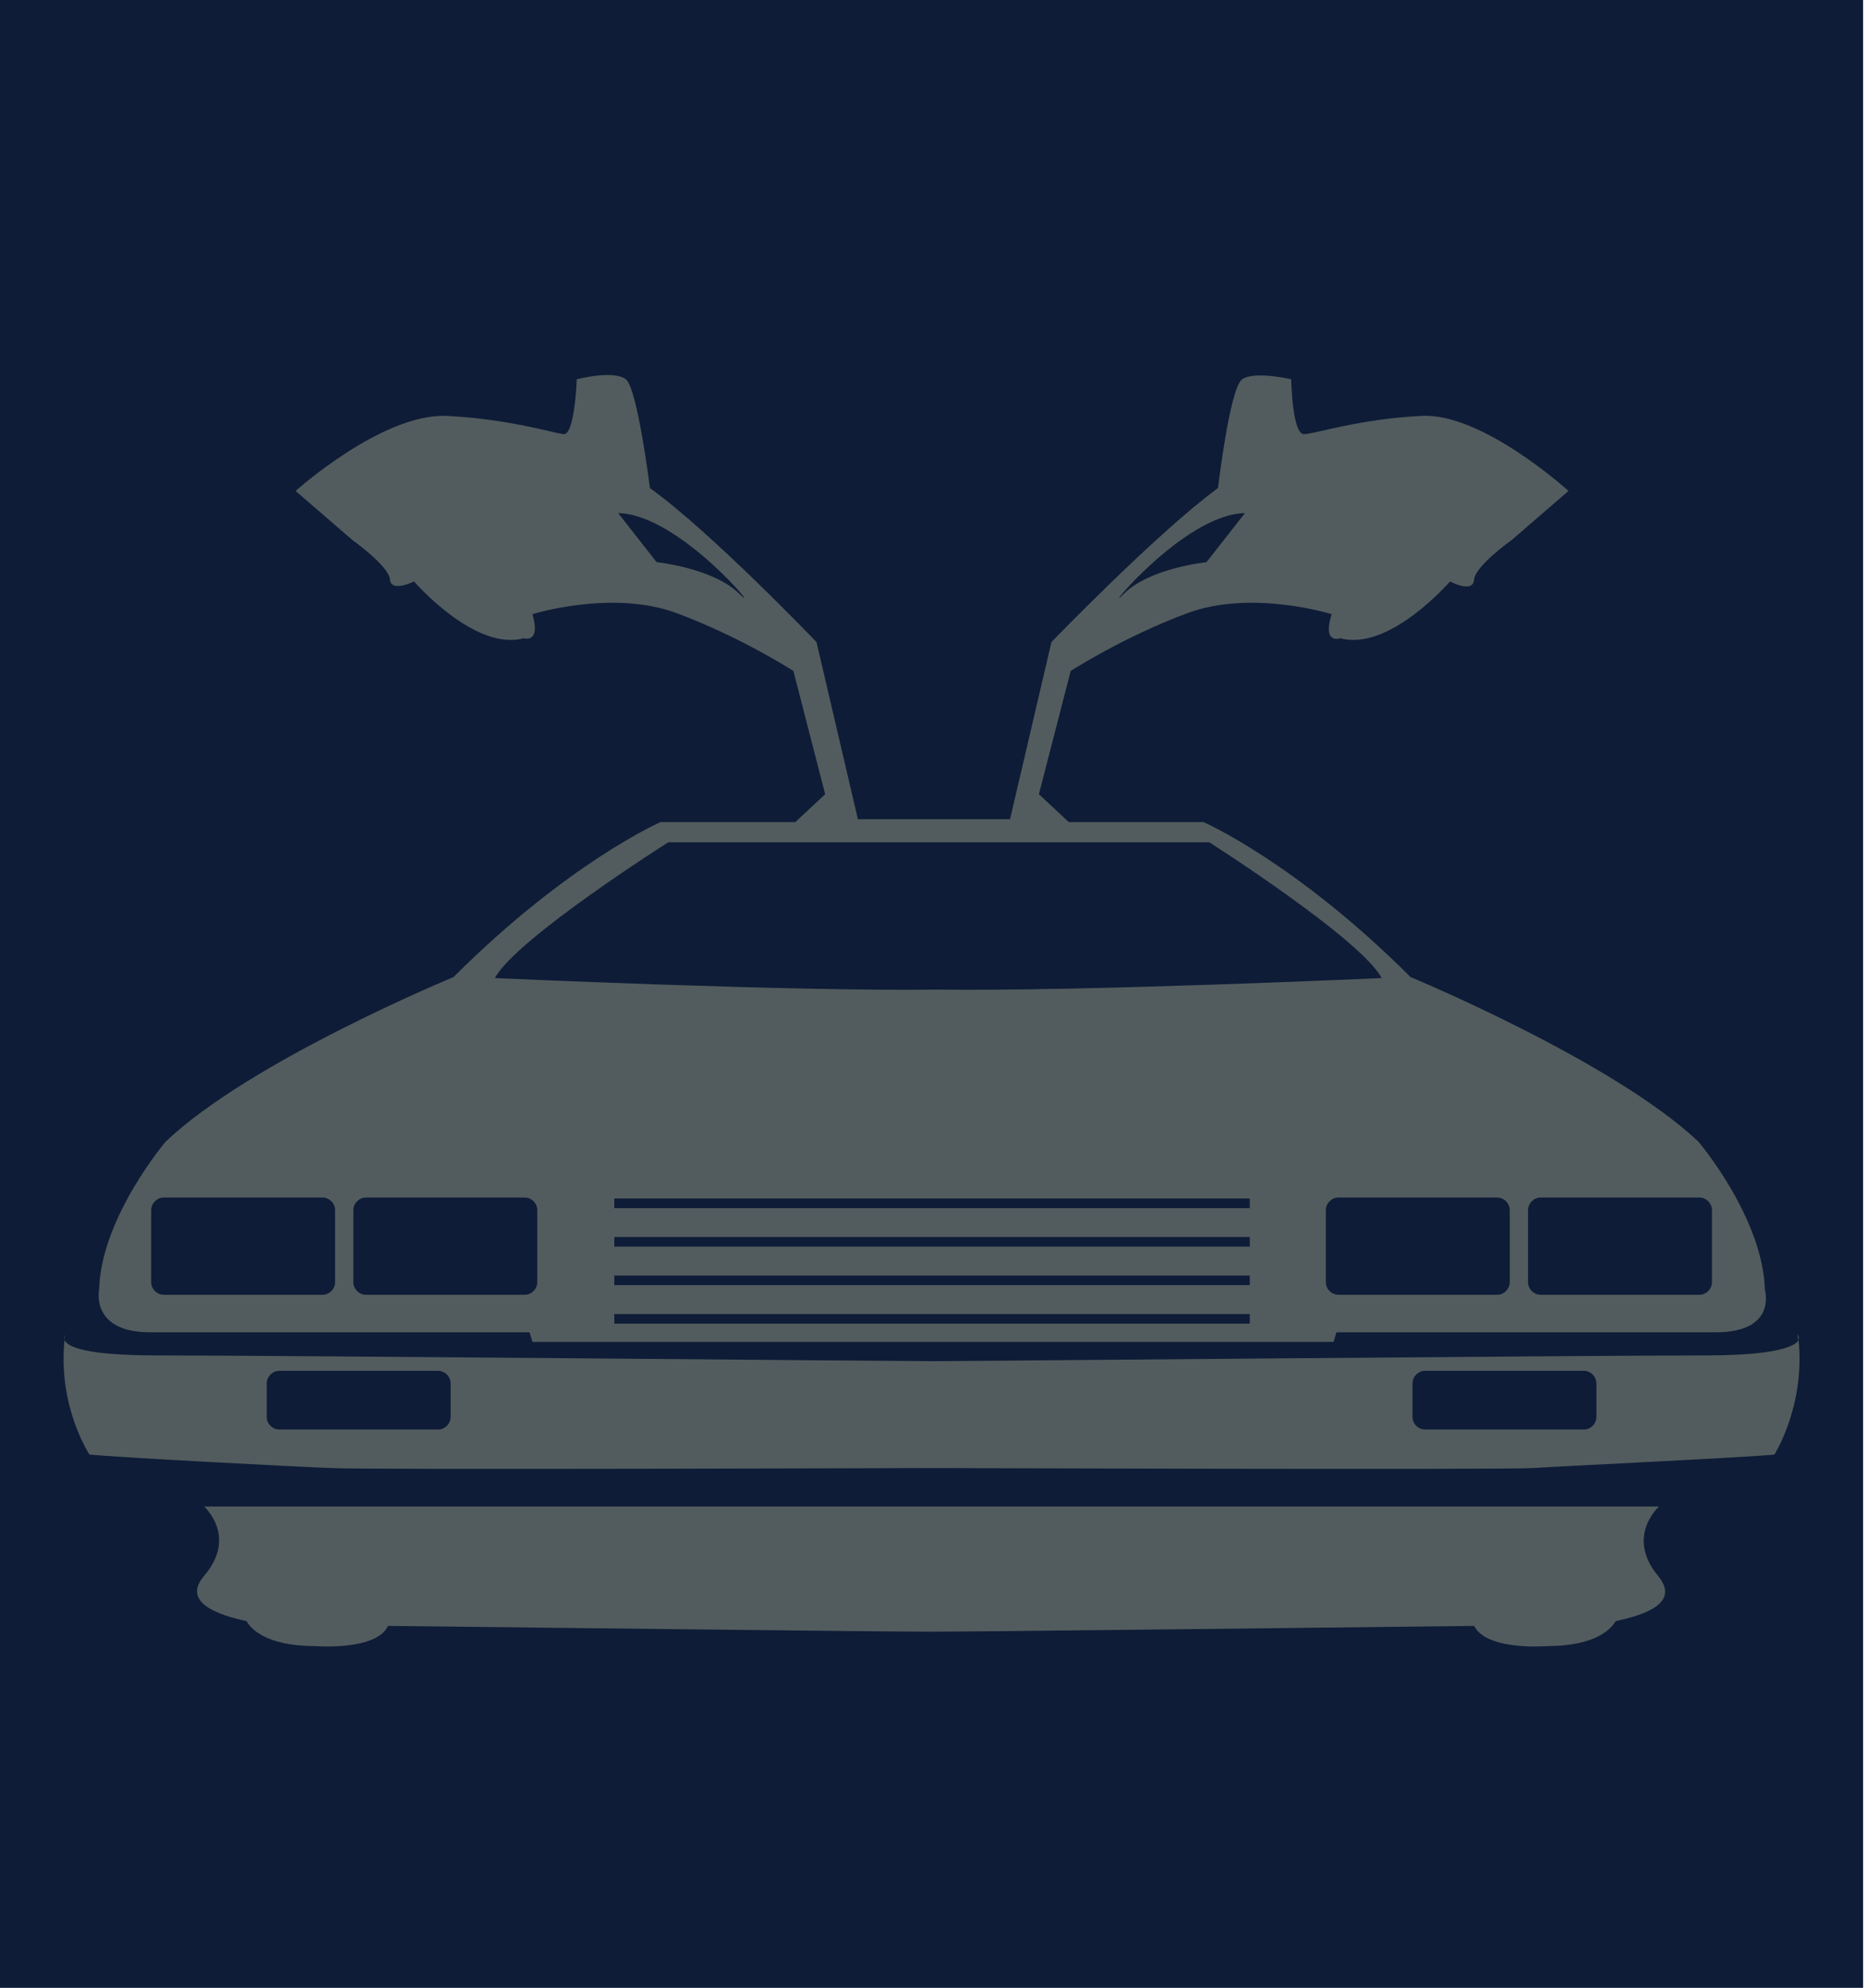 <?xml version="1.0" encoding="utf-8"?>
<!-- Generator: Adobe Illustrator 18.1.0, SVG Export Plug-In . SVG Version: 6.00 Build 0)  -->
<svg version="1.1" xmlns="http://www.w3.org/2000/svg" xmlns:xlink="http://www.w3.org/1999/xlink" x="0px" y="0px"
	 viewBox="0 0 193.8 206.5" style="enable-background:new 0 0 193.8 206.5;" xml:space="preserve">
<style type="text/css">
	.st0{fill:#0E1C37;}
	.st1{fill:#525C5E;}
</style>
<g id="Layer_2">
	<rect class="st0" width="193.5" height="206.5"/>
	<g id="Layer_3">
	</g>
</g>
<g id="Layer_4">
	<path class="st1" d="M6.7,139.2c0-0.2,0-0.4,0.1-0.6C6.8,138.6,6.6,138.9,6.7,139.2z"/>
	<path class="st1" d="M186.7,138.6c0,0.2,0,0.4,0.1,0.6C186.9,138.9,186.7,138.6,186.7,138.6z"/>
	<path class="st1" d="M172.3,156.5H96.7H21.2c0,0,3.5,3.1,0,7.2c-2.4,2.8,1.6,4.1,4.4,4.7c0.4,0.7,1.9,2.6,7.2,2.6
		c0,0,6.3,0.5,7.5-2.1c18.3,0.2,51,0.6,56.4,0.6c5.1,0,38.1-0.4,56.4-0.6c1.3,2.6,7.5,2.1,7.5,2.1c5.3,0,6.8-1.9,7.2-2.6
		c2.8-0.6,6.8-1.8,4.4-4.7C168.8,159.6,172.3,156.5,172.3,156.5z"/>
	<path class="st1" d="M186.8,139.2c-0.3,0.6-2.1,1.6-9.6,1.6c-11.4,0-77.9,0.6-80.5,0.6s-69-0.6-80.4-0.6c-7.5,0-9.3-0.9-9.6-1.6
		c-0.7,7,2.6,11.9,2.6,11.9c2.9,0.3,22.1,1.3,25.1,1.4c3,0.2,62.4,0,62.4,0s59.3,0.2,62.4,0s22.2-1.1,25.1-1.4
		C184.2,151.2,187.5,146.2,186.8,139.2z M46.8,147.2c0,0.7-0.6,1.3-1.3,1.3H29c-0.7,0-1.3-0.6-1.3-1.3v-3.5c0-0.7,0.6-1.3,1.3-1.3
		h16.5c0.7,0,1.3,0.6,1.3,1.3V147.2z M165.8,147.2c0,0.7-0.6,1.3-1.3,1.3H148c-0.7,0-1.3-0.6-1.3-1.3v-3.5c0-0.7,0.6-1.3,1.3-1.3
		h16.5c0.7,0,1.3,0.6,1.3,1.3V147.2z"/>
	<path class="st1" d="M183.3,134c-0.2-7.5-6.9-15.4-6.9-15.4c-8.9-8.4-29.9-17.1-29.9-17.1C134.6,89.6,125,85.4,125,85.4l-14,0
		l-3.1-2.9l3.3-12.8c0,0,5.4-3.5,12.1-6c6.7-2.5,15,0.1,15,0.1c-1,3.2,0.9,2.5,0.9,2.5c5.1,1.4,11.4-5.9,11.4-5.9s2.4,1.3,2.5-0.2
		c0.1-1.4,3.9-4.1,3.9-4.1l5.9-5.1c0,0-8.9-8.1-15.2-7.8c-6.3,0.3-10.9,1.8-12.2,1.9c-1.3,0.2-1.4-5.7-1.4-5.7s-3.8-0.9-5.1,0
		c-1.3,1-2.5,11.3-2.5,11.3c-6.3,4.6-17.3,16-17.3,16l-4.3,18.4l-7.9,0l-7.9,0l-4.3-18.4c0,0-10.9-11.4-17.3-16
		c0,0-1.3-10.4-2.5-11.3c-1.3-1-5.1,0-5.1,0s-0.2,5.9-1.4,5.7c-1.3-0.2-5.9-1.6-12.2-1.9C39.6,43,30.7,51,30.7,51l5.9,5.1
		c0,0,3.8,2.7,3.9,4.1c0.1,1.4,2.5,0.2,2.5,0.2s6.3,7.3,11.4,5.9c0,0,1.8,0.6,0.9-2.5c0,0,8.3-2.6,15-0.1c6.7,2.5,12.1,6,12.1,6
		l3.3,12.8l-3.1,2.9l-14,0c0,0-9.6,4.2-21.5,16.1c0,0-21.1,8.7-29.9,17.1c0,0-6.7,7.9-6.9,15.3c0,0-1,4.5,5.3,4.5s39.4,0,39.4,0
		l0.3,1h41.6h41.6l0.3-1c0,0,33,0,39.4,0S183.3,134,183.3,134z M129.3,53.3l-4,5.1c0,0-5.9,0.6-8.6,3.3
		C114.1,64.4,122.9,53.4,129.3,53.3z M76.8,61.7c-2.7-2.7-8.6-3.3-8.6-3.3l-4-5.1C70.6,53.4,79.5,64.4,76.8,61.7z M69.4,87.5h56.2
		c0,0,15.7,10,17.9,14.1c0,0-30.6,1.4-46.1,1.2c-15.5,0.2-46-1.2-46-1.2C53.6,97.5,69.4,87.5,69.4,87.5z M34.8,133.2
		c0,0.7-0.6,1.3-1.3,1.3H17c-0.7,0-1.3-0.6-1.3-1.3v-7.5c0-0.7,0.6-1.3,1.3-1.3h16.5c0.7,0,1.3,0.6,1.3,1.3V133.2z M55.8,133.2
		c0,0.7-0.6,1.3-1.3,1.3H38c-0.7,0-1.3-0.6-1.3-1.3v-7.5c0-0.7,0.6-1.3,1.3-1.3h16.5c0.7,0,1.3,0.6,1.3,1.3V133.2z M129.8,137.5h-66
		v-1h66V137.5z M129.8,133.5h-66v-1h66V133.5z M129.8,129.5h-66v-1h66V129.5z M129.8,125.5h-66v-1h66V125.5z M156.8,133.2
		c0,0.7-0.6,1.3-1.3,1.3H139c-0.7,0-1.3-0.6-1.3-1.3v-7.5c0-0.7,0.6-1.3,1.3-1.3h16.5c0.7,0,1.3,0.6,1.3,1.3V133.2z M177.8,133.2
		c0,0.7-0.6,1.3-1.3,1.3H160c-0.7,0-1.3-0.6-1.3-1.3v-7.5c0-0.7,0.6-1.3,1.3-1.3h16.5c0.7,0,1.3,0.6,1.3,1.3V133.2z"/>
</g>
</svg>
